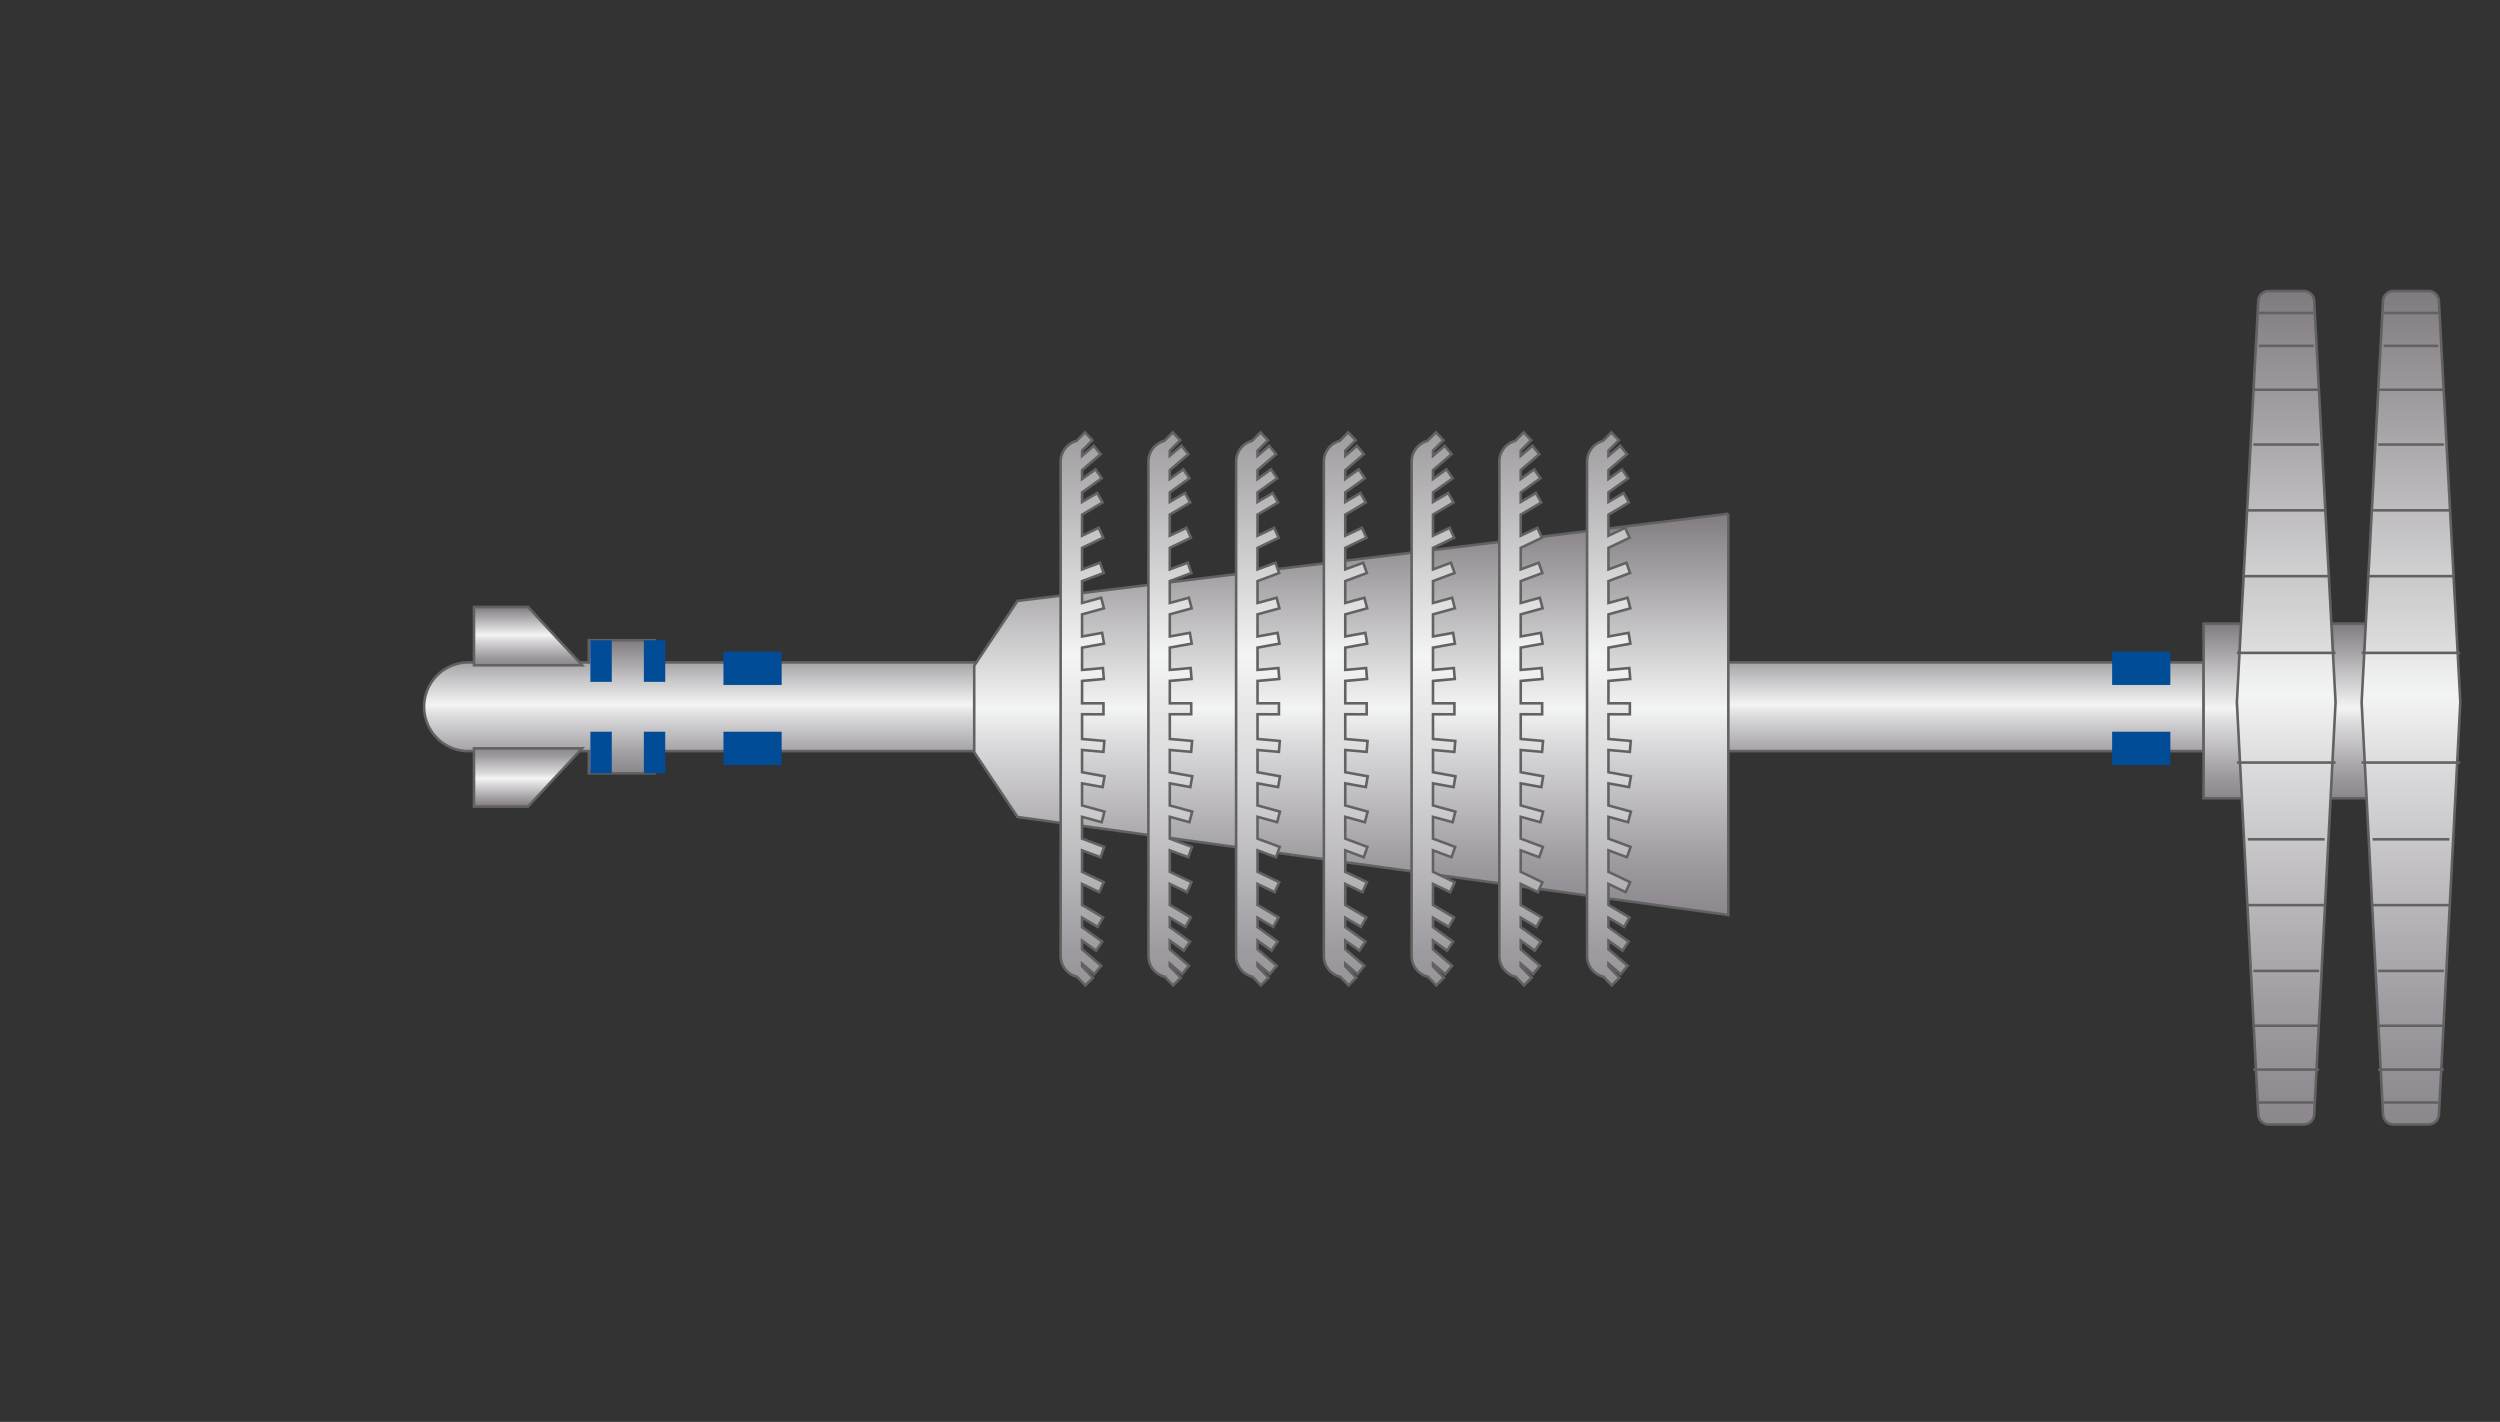 <svg width="480" height="273" xmlns="http://www.w3.org/2000/svg" xmlns:xlink="http://www.w3.org/1999/xlink"><rect width="100%" height="100%" fill="#333333" stroke="none"/><defs><linearGradient x1="50.034%" y1="99.984%" x2="50.034%" y2="-.004%" id="c"><stop stop-color="#8B878D" offset="0%"/><stop stop-color="#9F9CA1" offset="13.66%"/><stop stop-color="#D9D8DA" offset="42.07%"/><stop stop-color="#F3F4F4" offset="51.52%"/><stop stop-color="#807B80" offset="100%"/></linearGradient><linearGradient x1="50.034%" y1="99.984%" x2="50.034%" y2="-.004%" id="d"><stop stop-color="#8B878D" offset="0%"/><stop stop-color="#9F9CA1" offset="13.66%"/><stop stop-color="#D9D8DA" offset="42.07%"/><stop stop-color="#F3F4F4" offset="51.52%"/><stop stop-color="#807B80" offset="100%"/></linearGradient><linearGradient x1="50.034%" y1="99.984%" x2="50.034%" y2="-.004%" id="e"><stop stop-color="#8B878D" offset="0%"/><stop stop-color="#9F9CA1" offset="13.66%"/><stop stop-color="#D9D8DA" offset="42.07%"/><stop stop-color="#F3F4F4" offset="51.52%"/><stop stop-color="#807B80" offset="100%"/></linearGradient><linearGradient x1="50.034%" y1="110.798%" x2="50.034%" y2="-15.403%" id="f"><stop stop-color="#8B878D" offset="0%"/><stop stop-color="#9F9CA1" offset="13.66%"/><stop stop-color="#D9D8DA" offset="39.007%"/><stop stop-color="#F3F4F4" offset="55.749%"/><stop stop-color="#807B80" offset="100%"/></linearGradient><linearGradient x1="50.034%" y1="99.984%" x2="50.034%" y2="-.004%" id="g"><stop stop-color="#8B878D" offset="0%"/><stop stop-color="#9F9CA1" offset="13.66%"/><stop stop-color="#D9D8DA" offset="42.07%"/><stop stop-color="#F3F4F4" offset="51.52%"/><stop stop-color="#807B80" offset="100%"/></linearGradient><linearGradient x1="50.034%" y1="99.984%" x2="50.034%" y2="-.004%" id="h"><stop stop-color="#8B878D" offset="0%"/><stop stop-color="#9F9CA1" offset="13.66%"/><stop stop-color="#D9D8DA" offset="42.07%"/><stop stop-color="#F3F4F4" offset="51.52%"/><stop stop-color="#807B80" offset="100%"/></linearGradient><path id="a" d="M0 0h480v273H0z"/></defs><g fill="none" fill-rule="evenodd"><mask id="b" fill="#fff"><use xlink:href="#a"/></mask><g mask="url(#b)"><path d="M44.29 73.439v4.257h297.378v17.03L44.29 94.724v4.257H31.636l-.001-4.257H8.515a8.515 8.515 0 010-17.03h23.12l.001-4.256H44.29z" stroke="#636262" stroke-width=".5" fill="url(#c)" fill-rule="nonzero" transform="translate(81.426 49.491)"/><path stroke="#636262" stroke-width=".5" fill="url(#d)" fill-rule="nonzero" d="M9.58 67.053h10.377l10.378 11.175H9.579z" transform="translate(81.426 49.491)"/><path fill="#004C97" d="M405.532 125.123h11.176v6.386h-11.176z"/><path stroke="#636262" stroke-width=".5" fill="url(#d)" fill-rule="nonzero" transform="matrix(1 0 0 -1 81.426 249.053)" d="M9.58 94.193h10.377l10.378 11.175H9.579z"/><path fill="#004C97" d="M405.532 140.491h11.176v6.386h-11.176zM138.903 125.123h11.176v6.386h-11.176zM138.903 140.491h11.176v6.386h-11.176zM127.726 122.93v7.982h-4.105v-7.982h4.105zm-10.263 0v7.982h-4.106v-7.982h4.106zM127.726 140.491v7.983h-4.105v-7.983h4.105zm-10.263 0v7.983h-4.106v-7.983h4.106z"/><g fill-rule="nonzero" stroke="#636262" stroke-width=".5"><path d="M145.039 15.63v77.033L8.568 73.842.25 61.414V44.787l8.317-12.426 136.472-16.73z" fill="url(#e)" transform="translate(186.8 83.018)"/><path d="M21.52 0l1.434 1.508-1.999 2.002v.993l2.249-1.93 1.321 1.612-3.57 3.066v1.697l2.593-1.858 1.179 1.724-3.772 2.704v1.839l2.91-1.72 1.027 1.823-3.937 2.327v4.055l3.196-1.525.869 1.907-4.065 1.94v4.141l3.45-1.285.703 1.978-4.153 1.547v4.206l3.67-1.006.533 2.033-4.203 1.153v4.252l3.855-.696.357 2.073-4.212.76v4.283l4.003-.358.179 2.097-4.182.374v4.297l4.112.001v2.105l-4.112-.001v4.744l4.282.384-.179 2.096-4.103-.367v4.273l4.313.78-.357 2.072-3.956-.715v4.244l4.303 1.18-.532 2.034-3.77-1.035v4.195l4.253 1.586-.703 1.978-3.55-1.323v4.13l4.164 1.99-.869 1.907-3.296-1.574v4.043l4.038 2.387-1.028 1.823-3.01-1.78v1.827l3.872 2.776-1.179 1.724-2.693-1.931v1.683l3.67 3.154-1.32 1.612-2.35-2.018v.518l2.098 2.177-1.46 1.482L20 104.523a4.113 4.113 0 01-3.156-4V5.61a4.113 4.113 0 013.037-3.97L21.52 0zM38.365 0l1.434 1.508L37.8 3.51v.993l2.25-1.93 1.32 1.612L37.8 7.25v1.697l2.593-1.858 1.18 1.724-3.773 2.704v1.839l2.91-1.72 1.027 1.823-3.937 2.327v4.055l3.196-1.525.869 1.907-4.065 1.94v4.141l3.45-1.285.704 1.978-4.154 1.547v4.206l3.67-1.006.533 2.033L37.8 34.93v4.252l3.855-.696.357 2.073-4.212.76v4.283l4.003-.358.179 2.097-4.182.374v4.297l4.112.001v2.105l-4.112-.001v4.744l4.282.384-.179 2.096-4.103-.367v4.273l4.313.78-.357 2.072-3.956-.715v4.244l4.303 1.18-.532 2.034-3.77-1.035v4.195l4.253 1.586-.703 1.978-3.55-1.323v4.13l4.164 1.99-.868 1.907-3.297-1.574v4.043l4.038 2.387-1.028 1.823-3.01-1.78v1.827l3.872 2.776-1.178 1.724-2.694-1.931v1.683l3.67 3.154-1.32 1.612-2.35-2.018v.518l2.098 2.177-1.46 1.482-1.592-1.651a4.113 4.113 0 01-3.156-4V5.61a4.113 4.113 0 013.037-3.97L38.365 0zM55.21 0l1.434 1.508-1.999 2.002v.993l2.25-1.93 1.32 1.612-3.57 3.066v1.697l2.593-1.858 1.18 1.724-3.773 2.704v1.839l2.91-1.72 1.027 1.823-3.937 2.327v4.055l3.196-1.525.869 1.907-4.065 1.94v4.141l3.45-1.285.704 1.978-4.154 1.547v4.206l3.67-1.006.533 2.033-4.203 1.153v4.252l3.855-.696.357 2.073-4.212.76v4.283l4.003-.358.179 2.097-4.182.374v4.297l4.112.001v2.105l-4.112-.001v4.744l4.282.384-.179 2.096-4.103-.367v4.273l4.313.78L58.6 68.1l-3.956-.715v4.244l4.303 1.18-.532 2.034-3.77-1.035v4.195l4.253 1.586-.703 1.978-3.55-1.323v4.13l4.164 1.99-.868 1.907-3.297-1.574v4.043l4.038 2.387-1.028 1.823-3.01-1.78v1.827l3.873 2.776-1.18 1.724-2.693-1.931v1.683l3.67 3.154-1.32 1.612-2.35-2.018v.518l2.098 2.177-1.46 1.482-1.592-1.651a4.113 4.113 0 01-3.156-4V5.61a4.113 4.113 0 013.037-3.97L55.21 0zM72.055 0l1.435 1.508-2 2.002v.993l2.25-1.93 1.32 1.612-3.57 3.066v1.697l2.593-1.858 1.18 1.724-3.773 2.704v1.839l2.91-1.72 1.028 1.823-3.938 2.327v4.055l3.196-1.525.869 1.907-4.065 1.94v4.141l3.45-1.285.704 1.978-4.154 1.547v4.206l3.671-1.006.532 2.033-4.203 1.153v4.252l3.856-.696.357 2.073-4.213.76v4.283l4.003-.358.18 2.097-4.183.374v4.297l4.112.001v2.105l-4.112-.001v4.744l4.283.384-.18 2.096-4.103-.367v4.273l4.313.78-.357 2.072-3.956-.715v4.244l4.303 1.18-.532 2.034-3.77-1.035v4.195l4.253 1.586-.703 1.978-3.55-1.323v4.13l4.164 1.99-.868 1.907-3.297-1.574v4.043l4.038 2.387L74.5 94.95l-3.01-1.78v1.827l3.873 2.776-1.18 1.724-2.693-1.931v1.683l3.67 3.154-1.32 1.612-2.35-2.018v.518l2.098 2.177-1.46 1.482-1.591-1.651a4.113 4.113 0 01-3.157-4V5.61a4.113 4.113 0 013.037-3.97L72.055 0zM88.9 0l1.435 1.508-2 2.002v.993l2.25-1.93 1.32 1.612-3.57 3.066v1.697l2.593-1.858 1.18 1.724-3.773 2.704v1.839l2.91-1.72 1.028 1.823-3.938 2.327v4.055l3.196-1.525.87 1.907-4.066 1.94v4.141l3.45-1.285.704 1.978-4.154 1.547v4.206l3.671-1.006.532 2.033-4.203 1.153v4.252l3.856-.696.357 2.073-4.213.76v4.283l4.003-.358.18 2.097-4.183.374v4.297l4.112.001v2.105l-4.112-.001v4.744l4.283.384-.18 2.096-4.103-.367v4.273l4.313.78-.357 2.072-3.956-.715v4.244l4.303 1.18-.531 2.034-3.772-1.035v4.195l4.254 1.586-.703 1.978-3.55-1.323v4.13l4.164 1.99-.868 1.907-3.297-1.574v4.043l4.038 2.387-1.028 1.823-3.01-1.78v1.827l3.873 2.776-1.18 1.724-2.693-1.931v1.683l3.671 3.154-1.321 1.612-2.35-2.018v.518l2.098 2.177-1.46 1.482-1.591-1.651a4.113 4.113 0 01-3.157-4V5.61a4.113 4.113 0 013.037-3.97L88.9 0zM105.745 0l1.435 1.508-2 2.002v.993l2.25-1.93 1.32 1.612-3.57 3.066v1.697l2.594-1.858 1.178 1.724-3.771 2.704v1.839l2.909-1.72 1.028 1.823-3.937 2.327v4.055l3.196-1.525.868 1.907-4.064 1.94v4.141l3.45-1.285.703 1.978-4.153 1.547v4.206l3.67-1.006.532 2.033-4.202 1.153v4.252l3.855-.696.357 2.073-4.212.76v4.283l4.002-.358.18 2.097-4.182.374v4.297l4.111.001v2.105l-4.111-.001v4.744l4.282.384-.18 2.096-4.102-.367v4.273l4.312.78-.357 2.072-3.955-.715v4.244l4.303 1.18-.532 2.034-3.771-1.035v4.195l4.253 1.586-.703 1.978-3.55-1.323v4.13l4.165 1.99-.87 1.907-3.295-1.574v4.043l4.037 2.387-1.028 1.823-3.01-1.78v1.827l3.873 2.776-1.18 1.724-2.692-1.931v1.683l3.67 3.154-1.321 1.612-2.35-2.018v.518l2.098 2.177-1.46 1.482-1.591-1.651a4.113 4.113 0 01-3.156-4V5.61a4.113 4.113 0 013.037-3.97L105.745 0zM122.59 0l1.435 1.508-2 2.002v.993l2.25-1.93 1.32 1.612-3.57 3.066v1.697l2.594-1.858 1.179 1.724-3.772 2.704v1.839l2.91-1.72 1.027 1.823-3.937 2.327v4.055l3.196-1.525.868 1.907-4.064 1.94v4.141l3.45-1.285.703 1.978-4.153 1.547v4.206l3.67-1.006.532 2.033-4.202 1.153v4.252l3.855-.696.357 2.073-4.212.76v4.283l4.002-.358.18 2.097-4.182.374v4.297l4.111.001v2.105l-4.111-.001v4.744l4.282.384-.18 2.096-4.102-.367v4.273l4.312.78-.357 2.072-3.955-.715v4.244l4.303 1.18-.532 2.034-3.771-1.035v4.195l4.253 1.586-.703 1.978-3.55-1.323v4.13l4.165 1.99-.869 1.907-3.296-1.574v4.043l4.037 2.387-1.028 1.823-3.01-1.78v1.827l3.873 2.776-1.179 1.724-2.693-1.931v1.683l3.67 3.154-1.321 1.612-2.35-2.018v.518l2.098 2.177-1.46 1.482-1.591-1.651a4.113 4.113 0 01-3.156-4V5.61a4.113 4.113 0 013.037-3.97L122.59 0z" fill="url(#f)" transform="translate(186.8 83.018)"/></g><path stroke="#636262" stroke-width=".5" fill="url(#g)" fill-rule="nonzero" d="M341.668 70.246H373.6v33.526h-31.932z" transform="translate(81.426 49.491)"/><path d="M6.107 0h6.736a2 2 0 011.997 1.893l4.104 76.956a2 2 0 010 .21l-4.107 79.058a2 2 0 01-1.997 1.896H6.11a2 2 0 01-1.997-1.896L.005 79.059a2 2 0 010-.21L4.11 1.893A2 2 0 016.107 0z" stroke="#636262" stroke-width=".5" fill="url(#h)" fill-rule="nonzero" transform="translate(453.43 55.877)"/><path d="M472.38 146.41h-18.95m0-21.053h18.95M470.273 173.782h-14.738m0-12.633h14.738M471.326 110.619h-16.844m1.053-12.633h14.738" stroke="#636262" stroke-width=".5" fill-opacity=".04" fill="#000"/><path fill-opacity=".04" fill="#000" d="M454.482 110.619h16.844l1.053 14.738h-18.95z"/><path d="M469.22 196.941h-12.633m0-10.527h12.634M469.22 85.353h-12.633m0-10.527h12.634M469.22 205.363h-12.633m0-8.422h12.634M469.22 74.826h-12.633m1.053-8.422h10.528M468.168 211.68H457.64m-1.053-6.317h12.634M457.64 211.68h10.528M468.168 60.088H457.64" stroke="#636262" stroke-width=".5" fill-opacity=".04" fill="#000"/><g><path d="M6.107 0h6.736a2 2 0 011.997 1.893l4.104 76.956a2 2 0 010 .21l-4.107 79.058a2 2 0 01-1.997 1.896H6.11a2 2 0 01-1.997-1.896L.005 79.059a2 2 0 010-.21L4.11 1.893A2 2 0 016.107 0z" stroke="#636262" stroke-width=".5" fill="url(#h)" fill-rule="nonzero" transform="translate(429.48 55.877)"/><path d="M448.43 146.41h-18.95m0-21.053h18.95M446.325 173.782h-14.74m0-12.633h14.74M447.378 110.619h-16.845m1.053-12.633h14.739" stroke="#636262" stroke-width=".5" fill-opacity=".04" fill="#000"/><path fill-opacity=".04" fill="#000" d="M430.533 110.619h16.845l1.052 14.738h-18.95z"/><path d="M445.272 196.941h-12.633m0-10.527h12.633M445.272 85.353h-12.633m0-10.527h12.633M445.272 205.363h-12.633m0-8.422h12.633M445.272 74.826h-12.633m1.052-8.422h10.528M444.22 211.68H433.69m-1.052-6.317h12.633M433.691 211.68h10.528M444.22 60.088H433.69" stroke="#636262" stroke-width=".5" fill-opacity=".04" fill="#000"/></g></g></g></svg>